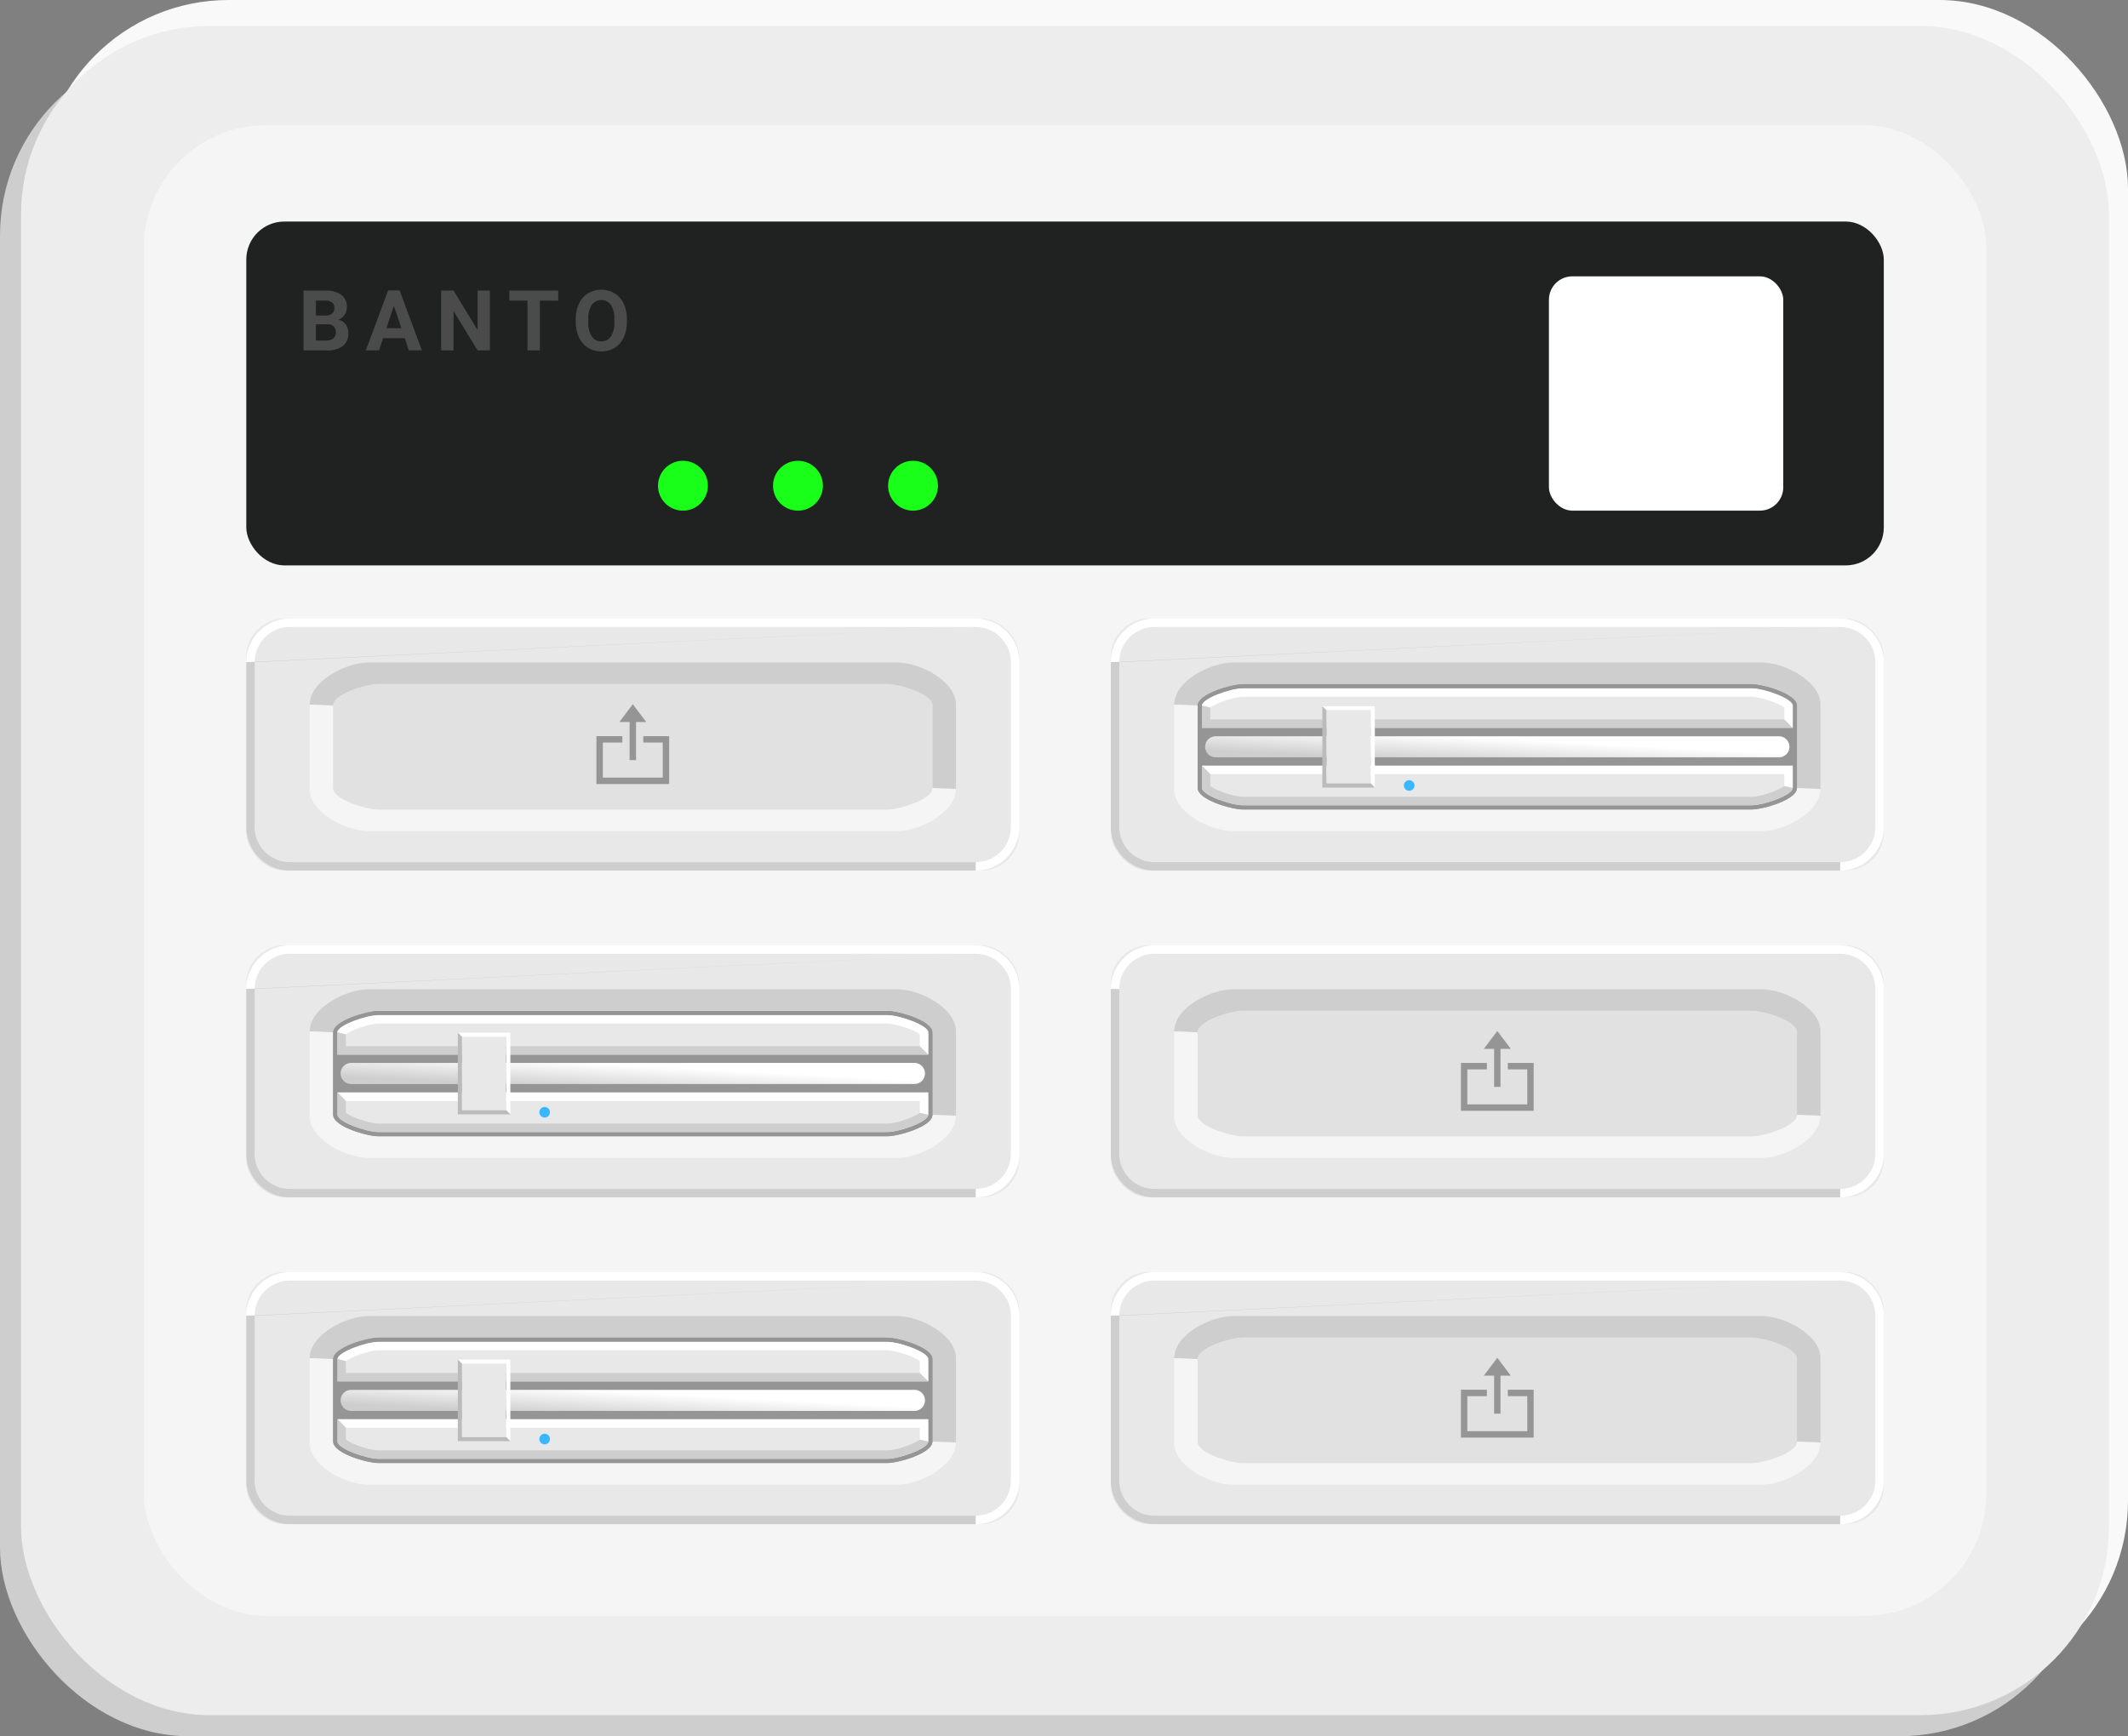 <svg id="레이어_1" data-name="레이어 1" xmlns="http://www.w3.org/2000/svg" xmlns:xlink="http://www.w3.org/1999/xlink" viewBox="0 0 580 473.34"><rect x="0" y="0" width="580" height="473.34" fill="#808080" stroke="none"/><defs><style>.cls-1{fill:#f9f9f9;}.cls-2{fill:#cdcecd;}.cls-3{fill:#ededed;}.cls-4{fill:#f5f5f5;}.cls-5{fill:#202121;}.cls-6{fill:#e8e8e8;}.cls-7{fill:#fff;}.cls-8{fill:#e2e1e1;}.cls-9{fill:#959595;}.cls-10{fill:url(#무제_그라디언트_9);}.cls-11{fill:url(#무제_그라디언트_9-2);}.cls-12{fill:url(#무제_그라디언트_8);}.cls-13{fill:#bbb;}.cls-14{fill:#39b8ff;}.cls-15{fill:url(#무제_그라디언트_9-3);}.cls-16{fill:url(#무제_그라디언트_9-4);}.cls-17{fill:url(#무제_그라디언트_8-2);}.cls-18{fill:url(#무제_그라디언트_9-5);}.cls-19{fill:url(#무제_그라디언트_9-6);}.cls-20{fill:url(#무제_그라디언트_8-3);}.cls-21{fill:#1aff1a;}.cls-22{opacity:0.2;}</style><linearGradient id="무제_그라디언트_9" x1="91.96" y1="327.61" x2="252.99" y2="327.61" gradientUnits="userSpaceOnUse"><stop offset="0" stop-color="#fff"/><stop offset="1" stop-color="#fff"/></linearGradient><linearGradient id="무제_그라디언트_9-2" x1="172.43" y1="348.5" x2="172.54" y2="343.01" xlink:href="#무제_그라디언트_9"/><linearGradient id="무제_그라디언트_8" x1="172.22" y1="343.09" x2="172.59" y2="335.98" gradientUnits="userSpaceOnUse"><stop offset="0" stop-color="#cdcecd"/><stop offset="1" stop-color="#fff"/></linearGradient><linearGradient id="무제_그라디언트_9-3" x1="327.59" y1="238.52" x2="488.62" y2="238.52" xlink:href="#무제_그라디언트_9"/><linearGradient id="무제_그라디언트_9-4" x1="408.06" y1="259.41" x2="408.17" y2="253.92" xlink:href="#무제_그라디언트_9"/><linearGradient id="무제_그라디언트_8-2" x1="407.85" y1="254" x2="408.21" y2="246.89" xlink:href="#무제_그라디언트_8"/><linearGradient id="무제_그라디언트_9-5" x1="91.96" y1="416.7" x2="252.99" y2="416.7" xlink:href="#무제_그라디언트_9"/><linearGradient id="무제_그라디언트_9-6" x1="172.43" y1="437.59" x2="172.54" y2="432.1" xlink:href="#무제_그라디언트_9"/><linearGradient id="무제_그라디언트_8-3" x1="172.22" y1="432.18" x2="172.59" y2="425.07" xlink:href="#무제_그라디언트_8"/></defs><title>main_product</title><rect class="cls-1" x="10.92" width="569.08" height="460.52" rx="51.4"/><rect class="cls-2" y="12.82" width="569.08" height="460.52" rx="51.4"/><rect class="cls-3" x="5.74" y="7.08" width="569.08" height="460.52" rx="51.4"/><rect class="cls-4" x="39.19" y="34.14" width="502.2" height="406.39" rx="33.34"/><rect class="cls-5" x="67.13" y="60.4" width="446.31" height="93.74" rx="10.36"/><rect class="cls-6" x="67.13" y="168.64" width="210.68" height="68.7" rx="10.36"/><path class="cls-7" d="M265.92,216.41a9.62,9.62,0,0,1,9.6,9.61v44.89a9.62,9.62,0,0,1-9.6,9.61v2.29a11.9,11.9,0,0,0,11.9-11.9V226a11.9,11.9,0,0,0-11.9-11.9H79A11.9,11.9,0,0,0,67.13,226h2.3a9.62,9.62,0,0,1,9.6-9.61H265.92" transform="translate(0 -45.47)"/><path class="cls-2" d="M265.92,216.41,67.13,226v44.89A11.9,11.9,0,0,0,79,282.81H265.92v-2.29H79a9.62,9.62,0,0,1-9.6-9.61V226Z" transform="translate(0 -45.47)"/><path class="cls-2" d="M260.55,260.55v-23c0-6.34-9.73-11.47-16.06-11.47h-144c-6.33,0-16.07,5.13-16.07,11.47l6.42.25c0-3.23,9.33-5.85,12.33-5.85H241.81c3,0,12.33,2.62,12.33,5.85V260.3Z" transform="translate(0 -45.47)"/><path class="cls-4" d="M84.39,237.59v23c0,6.33,9.74,11.47,16.07,11.47h144c6.33,0,16.06-5.14,16.06-11.47l-6.41-.25c0,3.23-9.33,5.85-12.33,5.85H103.14c-3,0-12.33-2.62-12.33-5.85V237.84Z" transform="translate(0 -45.47)"/><path class="cls-8" d="M241.81,266.15H103.14c-3,0-12.33-2.62-12.33-5.85V237.84c0-3.23,9.33-5.85,12.33-5.85H241.81c3,0,12.33,2.62,12.33,5.85V260.3C254.14,263.53,244.81,266.15,241.81,266.15Z" transform="translate(0 -45.47)"/><polygon class="cls-9" points="182.39 213.75 162.56 213.75 162.56 200.7 169.62 200.7 169.62 202.44 164.31 202.44 164.31 212 180.64 212 180.64 202.44 175.33 202.44 175.33 200.7 182.39 200.7 182.39 213.75"/><polygon class="cls-9" points="172.47 191.99 168.8 196.85 171.6 196.85 171.6 207.22 173.35 207.22 173.35 196.85 176.15 196.85 172.47 191.99"/><rect class="cls-6" x="302.76" y="346.82" width="210.68" height="68.7" rx="10.36"/><path class="cls-7" d="M501.54,394.59a9.61,9.61,0,0,1,9.6,9.61v44.89a9.61,9.61,0,0,1-9.6,9.61V461a11.9,11.9,0,0,0,11.9-11.9V404.2a11.9,11.9,0,0,0-11.9-11.9H314.66a11.9,11.9,0,0,0-11.9,11.9h2.3a9.61,9.61,0,0,1,9.6-9.61H501.54" transform="translate(0 -45.47)"/><path class="cls-2" d="M501.54,394.59,302.76,404.2v44.89a11.9,11.9,0,0,0,11.9,11.9H501.54V458.7H314.66a9.61,9.61,0,0,1-9.6-9.61V404.2Z" transform="translate(0 -45.47)"/><path class="cls-2" d="M496.18,438.73v-23c0-6.34-9.73-11.47-16.07-11.47h-144c-6.34,0-16.07,5.13-16.07,11.47l6.42.25c0-3.23,9.32-5.85,12.33-5.85H477.43c3,0,12.33,2.62,12.33,5.85v22.46Z" transform="translate(0 -45.47)"/><path class="cls-4" d="M320,415.77v23c0,6.33,9.73,11.47,16.07,11.47h144c6.34,0,16.07-5.14,16.07-11.47l-6.42-.25c0,3.23-9.32,5.85-12.33,5.85H338.77c-3,0-12.33-2.62-12.33-5.85V416Z" transform="translate(0 -45.47)"/><path class="cls-8" d="M477.43,444.33H338.77c-3,0-12.33-2.62-12.33-5.85V416c0-3.23,9.32-5.85,12.33-5.85H477.43c3,0,12.33,2.62,12.33,5.85v22.46C489.76,441.71,480.44,444.33,477.43,444.33Z" transform="translate(0 -45.47)"/><polygon class="cls-9" points="418.01 391.93 398.19 391.93 398.19 378.88 405.25 378.88 405.25 380.63 399.93 380.63 399.93 390.18 416.27 390.18 416.27 380.63 410.96 380.63 410.96 378.88 418.01 378.88 418.01 391.93"/><polygon class="cls-9" points="408.1 370.17 404.42 375.04 407.23 375.04 407.23 385.4 408.97 385.4 408.97 375.04 411.78 375.04 408.1 370.17"/><rect class="cls-6" x="302.76" y="257.73" width="210.68" height="68.7" rx="10.36"/><path class="cls-7" d="M501.54,305.5a9.61,9.61,0,0,1,9.6,9.61V360a9.61,9.61,0,0,1-9.6,9.61v2.29a11.9,11.9,0,0,0,11.9-11.9V315.11a11.9,11.9,0,0,0-11.9-11.9H314.66a11.9,11.9,0,0,0-11.9,11.9h2.3a9.61,9.61,0,0,1,9.6-9.61H501.54" transform="translate(0 -45.47)"/><path class="cls-2" d="M501.54,305.5m-198.78,9.61V360a11.9,11.9,0,0,0,11.9,11.9H501.54v-2.29H314.66a9.61,9.61,0,0,1-9.6-9.61V315.11Z" transform="translate(0 -45.47)"/><path class="cls-2" d="M496.18,349.64v-23c0-6.34-9.73-11.47-16.07-11.47h-144c-6.34,0-16.07,5.13-16.07,11.47l6.42.25c0-3.23,9.32-5.85,12.33-5.85H477.43c3,0,12.33,2.62,12.33,5.85v22.46Z" transform="translate(0 -45.47)"/><path class="cls-4" d="M320,326.68v23c0,6.33,9.73,11.47,16.07,11.47h144c6.34,0,16.07-5.14,16.07-11.47l-6.42-.25c0,3.23-9.32,5.85-12.33,5.85H338.77c-3,0-12.33-2.62-12.33-5.85V326.93Z" transform="translate(0 -45.47)"/><path class="cls-8" d="M477.43,355.24H338.77c-3,0-12.33-2.62-12.33-5.85V326.93c0-3.23,9.32-5.85,12.33-5.85H477.43c3,0,12.33,2.62,12.33,5.85v22.46C489.76,352.62,480.44,355.24,477.43,355.24Z" transform="translate(0 -45.47)"/><polygon class="cls-9" points="418.01 302.83 398.19 302.83 398.19 289.79 405.25 289.79 405.25 291.54 399.93 291.54 399.93 301.09 416.27 301.09 416.27 291.54 410.96 291.54 410.96 289.79 418.01 289.79 418.01 302.83"/><polygon class="cls-9" points="408.1 281.08 404.42 285.94 407.23 285.94 407.23 296.31 408.97 296.31 408.97 285.94 411.78 285.94 408.1 281.08"/><rect class="cls-7" x="422.17" y="75.34" width="63.87" height="63.87" rx="6.37"/><rect class="cls-6" x="67.13" y="257.73" width="210.68" height="68.7" rx="10.36"/><path class="cls-7" d="M265.92,305.5a9.62,9.62,0,0,1,9.6,9.61V360a9.62,9.62,0,0,1-9.6,9.61v2.29a11.9,11.9,0,0,0,11.9-11.9V315.11a11.9,11.9,0,0,0-11.9-11.9H79a11.9,11.9,0,0,0-11.9,11.9h2.3A9.62,9.62,0,0,1,79,305.5H265.92" transform="translate(0 -45.47)"/><path class="cls-2" d="M265.92,305.5,67.13,315.11V360A11.9,11.9,0,0,0,79,371.9H265.92v-2.29H79a9.62,9.62,0,0,1-9.6-9.61V315.11Z" transform="translate(0 -45.47)"/><path class="cls-2" d="M260.55,349.64v-23c0-6.34-9.73-11.47-16.06-11.47h-144c-6.33,0-16.07,5.13-16.07,11.47l6.42.25c0-3.23,9.33-5.85,12.33-5.85H241.81c3,0,12.33,2.62,12.33,5.85v22.46Z" transform="translate(0 -45.47)"/><path class="cls-4" d="M84.39,326.68v23c0,6.33,9.74,11.47,16.07,11.47h144c6.33,0,16.06-5.14,16.06-11.47l-6.41-.25c0,3.23-9.33,5.85-12.33,5.85H103.14c-3,0-12.33-2.62-12.33-5.85V326.93Z" transform="translate(0 -45.47)"/><path class="cls-9" d="M241.81,355.24H103.14c-3,0-12.33-2.62-12.33-5.85V326.93c0-3.23,9.33-5.85,12.33-5.85H241.81c3,0,12.33,2.62,12.33,5.85v22.46C254.14,352.62,244.81,355.24,241.81,355.24Z" transform="translate(0 -45.47)"/><path class="cls-9" d="M241.81,322.23c3.33,0,11.18,2.78,11.18,4.7v22.46c0,1.92-7.85,4.7-11.18,4.7H103.14c-3.33,0-11.18-2.78-11.18-4.7V326.93c0-1.92,7.85-4.7,11.18-4.7H241.81m0-1.15H103.14c-3,0-12.33,2.62-12.33,5.85v22.46c0,3.23,9.33,5.85,12.33,5.85H241.81c3,0,12.33-2.62,12.33-5.85V326.93c0-3.23-9.33-5.85-12.33-5.85Z" transform="translate(0 -45.47)"/><path class="cls-6" d="M253,333v-6.07c0-1.92-7.85-4.7-11.18-4.7H103.14c-3.33,0-11.18,2.78-11.18,4.7V333Z" transform="translate(0 -45.47)"/><path class="cls-10" d="M241.81,324.52c2.47,0,7.55,1.83,8.88,2.94v3.25L253,333v-6.07c0-1.92-7.85-4.7-11.18-4.7H103.14c-3.33,0-11.18,2.78-11.18,4.7l2.3.53c1.33-1.11,6.41-2.94,8.88-2.94H241.81" transform="translate(0 -45.47)"/><path class="cls-2" d="M241.81,324.52m8.88,6.19H94.26v-3.25l-2.3-.53V333H253Z" transform="translate(0 -45.47)"/><path class="cls-6" d="M92,343.31v6.08c0,1.92,7.85,4.7,11.18,4.7H241.81c3.33,0,11.18-2.78,11.18-4.7v-6.08Z" transform="translate(0 -45.47)"/><path class="cls-11" d="M250.69,345.61v3.24l2.3.54v-6.08H92l2.3,2.3H250.69" transform="translate(0 -45.47)"/><path class="cls-2" d="M250.69,345.61m0,3.24c-1.33,1.12-6.41,2.94-8.88,2.94H103.14c-2.47,0-7.55-1.82-8.88-2.94v-3.24l-2.3-2.3v6.08c0,1.92,7.85,4.7,11.18,4.7H241.81c3.33,0,11.18-2.78,11.18-4.7Z" transform="translate(0 -45.47)"/><path class="cls-12" d="M249.24,341H95.71a2.87,2.87,0,0,1,0-5.74H249.24a2.87,2.87,0,1,1,0,5.74Z" transform="translate(0 -45.47)"/><path class="cls-7" d="M138,348.13V328.19h-12L124.78,327H139.1v22.24Z" transform="translate(0 -45.47)"/><path class="cls-13" d="M139.1,349.28H124.78V327l1.15,1.15v19.94h12Z" transform="translate(0 -45.47)"/><path class="cls-6" d="M125.93,348.13h12V328.19h-12Z" transform="translate(0 -45.47)"/><circle class="cls-14" cx="148.45" cy="303.23" r="1.45"/><rect class="cls-6" x="302.76" y="168.64" width="210.68" height="68.7" rx="10.36"/><path class="cls-7" d="M501.54,216.41a9.61,9.61,0,0,1,9.6,9.61v44.89a9.61,9.61,0,0,1-9.6,9.61v2.29a11.9,11.9,0,0,0,11.9-11.9V226a11.9,11.9,0,0,0-11.9-11.9H314.66a11.9,11.9,0,0,0-11.9,11.9h2.3a9.61,9.61,0,0,1,9.6-9.61H501.54" transform="translate(0 -45.47)"/><path class="cls-2" d="M501.54,216.41,302.76,226v44.89a11.9,11.9,0,0,0,11.9,11.9H501.54v-2.29H314.66a9.61,9.61,0,0,1-9.6-9.61V226Z" transform="translate(0 -45.47)"/><path class="cls-2" d="M496.18,260.55v-23c0-6.34-9.73-11.47-16.07-11.47h-144c-6.34,0-16.07,5.13-16.07,11.47l6.42.25c0-3.23,9.32-5.85,12.33-5.85H477.43c3,0,12.34,2.62,12.34,5.85V260.3Z" transform="translate(0 -45.47)"/><path class="cls-4" d="M320,237.59v23c0,6.33,9.73,11.47,16.07,11.47h144c6.34,0,16.07-5.14,16.07-11.47l-6.41-.25c0,3.23-9.33,5.85-12.34,5.85H338.77c-3,0-12.33-2.62-12.33-5.85V237.84Z" transform="translate(0 -45.47)"/><path class="cls-9" d="M477.43,266.15H338.77c-3,0-12.33-2.62-12.33-5.85V237.84c0-3.23,9.32-5.85,12.33-5.85H477.43c3,0,12.34,2.62,12.34,5.85V260.3C489.77,263.53,480.44,266.15,477.43,266.15Z" transform="translate(0 -45.47)"/><path class="cls-9" d="M477.43,233.14c3.33,0,11.19,2.78,11.19,4.7V260.3c0,1.92-7.86,4.7-11.19,4.7H338.77c-3.33,0-11.18-2.78-11.18-4.7V237.84c0-1.92,7.85-4.7,11.18-4.7H477.43m0-1.15H338.77c-3,0-12.33,2.62-12.33,5.85V260.3c0,3.23,9.32,5.85,12.33,5.85H477.43c3,0,12.34-2.62,12.34-5.85V237.84c0-3.23-9.33-5.85-12.34-5.85Z" transform="translate(0 -45.47)"/><path class="cls-6" d="M488.62,243.91v-6.07c0-1.92-7.86-4.7-11.19-4.7H338.77c-3.33,0-11.18,2.78-11.18,4.7v6.07Z" transform="translate(0 -45.47)"/><path class="cls-15" d="M477.43,235.43c2.47,0,7.56,1.83,8.89,2.94v3.25l2.3,2.29v-6.07c0-1.92-7.86-4.7-11.19-4.7H338.77c-3.33,0-11.18,2.78-11.18,4.7l2.29.53c1.33-1.11,6.42-2.94,8.89-2.94H477.43" transform="translate(0 -45.47)"/><path class="cls-2" d="M477.43,235.43m8.89,6.19H329.88v-3.25l-2.29-.53v6.07h161Z" transform="translate(0 -45.47)"/><path class="cls-6" d="M327.59,254.22v6.08c0,1.92,7.85,4.7,11.18,4.7H477.43c3.33,0,11.19-2.78,11.19-4.7v-6.08Z" transform="translate(0 -45.47)"/><path class="cls-16" d="M486.32,256.52v3.24l2.3.54v-6.08h-161l2.29,2.3H486.32" transform="translate(0 -45.47)"/><path class="cls-2" d="M486.32,256.52m0,3.24c-1.33,1.12-6.42,2.94-8.89,2.94H338.77c-2.47,0-7.56-1.82-8.89-2.94v-3.24l-2.29-2.3v6.08c0,1.92,7.85,4.7,11.18,4.7H477.43c3.33,0,11.19-2.78,11.19-4.7Z" transform="translate(0 -45.47)"/><path class="cls-17" d="M484.86,251.94H331.34a2.87,2.87,0,1,1,0-5.74H484.86a2.87,2.87,0,1,1,0,5.74Z" transform="translate(0 -45.47)"/><path class="cls-7" d="M373.57,259V239.1h-12L360.41,238h14.31v22.24Z" transform="translate(0 -45.47)"/><path class="cls-13" d="M374.72,260.19H360.41V238l1.15,1.15V259h12Z" transform="translate(0 -45.47)"/><path class="cls-6" d="M361.56,259h12V239.1h-12Z" transform="translate(0 -45.47)"/><circle class="cls-14" cx="384.08" cy="214.14" r="1.45"/><rect class="cls-6" x="67.13" y="346.82" width="210.68" height="68.7" rx="10.36"/><path class="cls-7" d="M265.92,394.59a9.62,9.62,0,0,1,9.6,9.61v44.89a9.62,9.62,0,0,1-9.6,9.61V461a11.9,11.9,0,0,0,11.9-11.9V404.2a11.9,11.9,0,0,0-11.9-11.9H79a11.9,11.9,0,0,0-11.9,11.9h2.3a9.62,9.62,0,0,1,9.6-9.61H265.92" transform="translate(0 -45.47)"/><path class="cls-2" d="M265.92,394.59,67.13,404.2v44.89A11.9,11.9,0,0,0,79,461H265.92V458.7H79a9.62,9.62,0,0,1-9.6-9.61V404.2Z" transform="translate(0 -45.47)"/><path class="cls-2" d="M260.55,438.73v-23c0-6.34-9.73-11.47-16.06-11.47h-144c-6.33,0-16.07,5.13-16.07,11.47l6.42.25c0-3.23,9.33-5.85,12.33-5.85H241.81c3,0,12.33,2.62,12.33,5.85v22.46Z" transform="translate(0 -45.47)"/><path class="cls-4" d="M84.39,415.77v23c0,6.33,9.74,11.47,16.07,11.47h144c6.33,0,16.06-5.14,16.06-11.47l-6.41-.25c0,3.23-9.33,5.85-12.33,5.85H103.14c-3,0-12.33-2.62-12.33-5.85V416Z" transform="translate(0 -45.47)"/><path class="cls-9" d="M241.81,444.33H103.14c-3,0-12.33-2.62-12.33-5.85V416c0-3.23,9.33-5.85,12.33-5.85H241.81c3,0,12.33,2.62,12.33,5.85v22.46C254.14,441.71,244.81,444.33,241.81,444.33Z" transform="translate(0 -45.47)"/><path class="cls-9" d="M241.81,411.32c3.33,0,11.18,2.78,11.18,4.7v22.46c0,1.92-7.85,4.7-11.18,4.7H103.14c-3.33,0-11.18-2.78-11.18-4.7V416c0-1.92,7.85-4.7,11.18-4.7H241.81m0-1.15H103.14c-3,0-12.33,2.62-12.33,5.85v22.46c0,3.23,9.33,5.85,12.33,5.85H241.81c3,0,12.33-2.62,12.33-5.85V416c0-3.23-9.33-5.85-12.33-5.85Z" transform="translate(0 -45.47)"/><path class="cls-6" d="M253,422.09V416c0-1.92-7.85-4.7-11.18-4.7H103.14C99.81,411.32,92,414.1,92,416v6.07Z" transform="translate(0 -45.47)"/><path class="cls-18" d="M241.81,413.61c2.47,0,7.55,1.83,8.88,2.94v3.25l2.3,2.29V416c0-1.92-7.85-4.7-11.18-4.7H103.14C99.81,411.32,92,414.1,92,416l2.3.53c1.33-1.11,6.41-2.94,8.88-2.94H241.81" transform="translate(0 -45.47)"/><path class="cls-2" d="M241.81,413.61m8.88,6.19H94.26v-3.25L92,416v6.07H253Z" transform="translate(0 -45.47)"/><path class="cls-6" d="M92,432.4v6.08c0,1.92,7.85,4.7,11.18,4.7H241.81c3.33,0,11.18-2.78,11.18-4.7V432.4Z" transform="translate(0 -45.47)"/><path class="cls-19" d="M250.69,434.7v3.24l2.3.54V432.4H92l2.3,2.3H250.69" transform="translate(0 -45.47)"/><path class="cls-2" d="M250.69,434.7m0,3.24c-1.33,1.12-6.41,2.94-8.88,2.94H103.14c-2.47,0-7.55-1.82-8.88-2.94V434.7L92,432.4v6.08c0,1.92,7.85,4.7,11.18,4.7H241.81c3.33,0,11.18-2.78,11.18-4.7Z" transform="translate(0 -45.47)"/><path class="cls-20" d="M249.24,430.12H95.71a2.87,2.87,0,1,1,0-5.74H249.24a2.87,2.87,0,0,1,0,5.74Z" transform="translate(0 -45.47)"/><path class="cls-7" d="M138,437.22V417.28h-12l-1.15-1.15H139.1v22.24Z" transform="translate(0 -45.47)"/><path class="cls-13" d="M139.1,438.37H124.78V416.13l1.15,1.15v19.94h12Z" transform="translate(0 -45.47)"/><path class="cls-6" d="M125.93,437.22h12V417.28h-12Z" transform="translate(0 -45.47)"/><circle class="cls-14" cx="148.45" cy="392.32" r="1.45"/><circle class="cls-21" cx="186.14" cy="132.42" r="6.8"/><circle class="cls-21" cx="217.49" cy="132.42" r="6.8"/><circle class="cls-21" cx="248.85" cy="132.42" r="6.8"/><g class="cls-22"><path class="cls-4" d="M82.73,141V124.69h5.73A7.5,7.5,0,0,1,93,125.83a3.9,3.9,0,0,1,1.54,3.34,3.65,3.65,0,0,1-.62,2.12,3.53,3.53,0,0,1-1.71,1.34,3.45,3.45,0,0,1,2,1.27,3.79,3.79,0,0,1,.72,2.34,4.32,4.32,0,0,1-1.5,3.57A6.76,6.76,0,0,1,89.09,141Zm3.37-9.5h2.49c1.7,0,2.55-.7,2.55-2a1.88,1.88,0,0,0-.64-1.6,3.37,3.37,0,0,0-2-.49H86.1Zm0,2.38v4.42H89a2.79,2.79,0,0,0,1.86-.57,2,2,0,0,0,.66-1.57,2.06,2.06,0,0,0-2.32-2.28Z" transform="translate(0 -45.47)"/><path class="cls-4" d="M110.32,137.67h-5.91L103.29,141H99.71l6.08-16.35h3.12L115,141h-3.58Zm-5-2.72h4.09l-2.06-6.12Z" transform="translate(0 -45.47)"/><path class="cls-4" d="M133.54,141h-3.37l-6.56-10.75V141h-3.37V124.69h3.37l6.57,10.78V124.69h3.36Z" transform="translate(0 -45.47)"/><path class="cls-4" d="M152.14,127.42h-5V141h-3.37V127.42h-4.94v-2.73h13.32Z" transform="translate(0 -45.47)"/><path class="cls-4" d="M170.86,133.24a9.83,9.83,0,0,1-.86,4.23,6.45,6.45,0,0,1-2.44,2.81,6.73,6.73,0,0,1-3.64,1,6.81,6.81,0,0,1-3.63-1,6.47,6.47,0,0,1-2.47-2.79,9.54,9.54,0,0,1-.89-4.17v-.81a9.81,9.81,0,0,1,.87-4.25,6.53,6.53,0,0,1,2.46-2.82,7.23,7.23,0,0,1,7.27,0,6.53,6.53,0,0,1,2.46,2.82,9.79,9.79,0,0,1,.87,4.24Zm-3.42-.74a6.83,6.83,0,0,0-.92-3.91,3.25,3.25,0,0,0-5.24,0,6.7,6.7,0,0,0-.93,3.87v.8a6.89,6.89,0,0,0,.92,3.88,3,3,0,0,0,2.65,1.39,3,3,0,0,0,2.6-1.34,6.9,6.9,0,0,0,.92-3.88Z" transform="translate(0 -45.47)"/></g></svg>